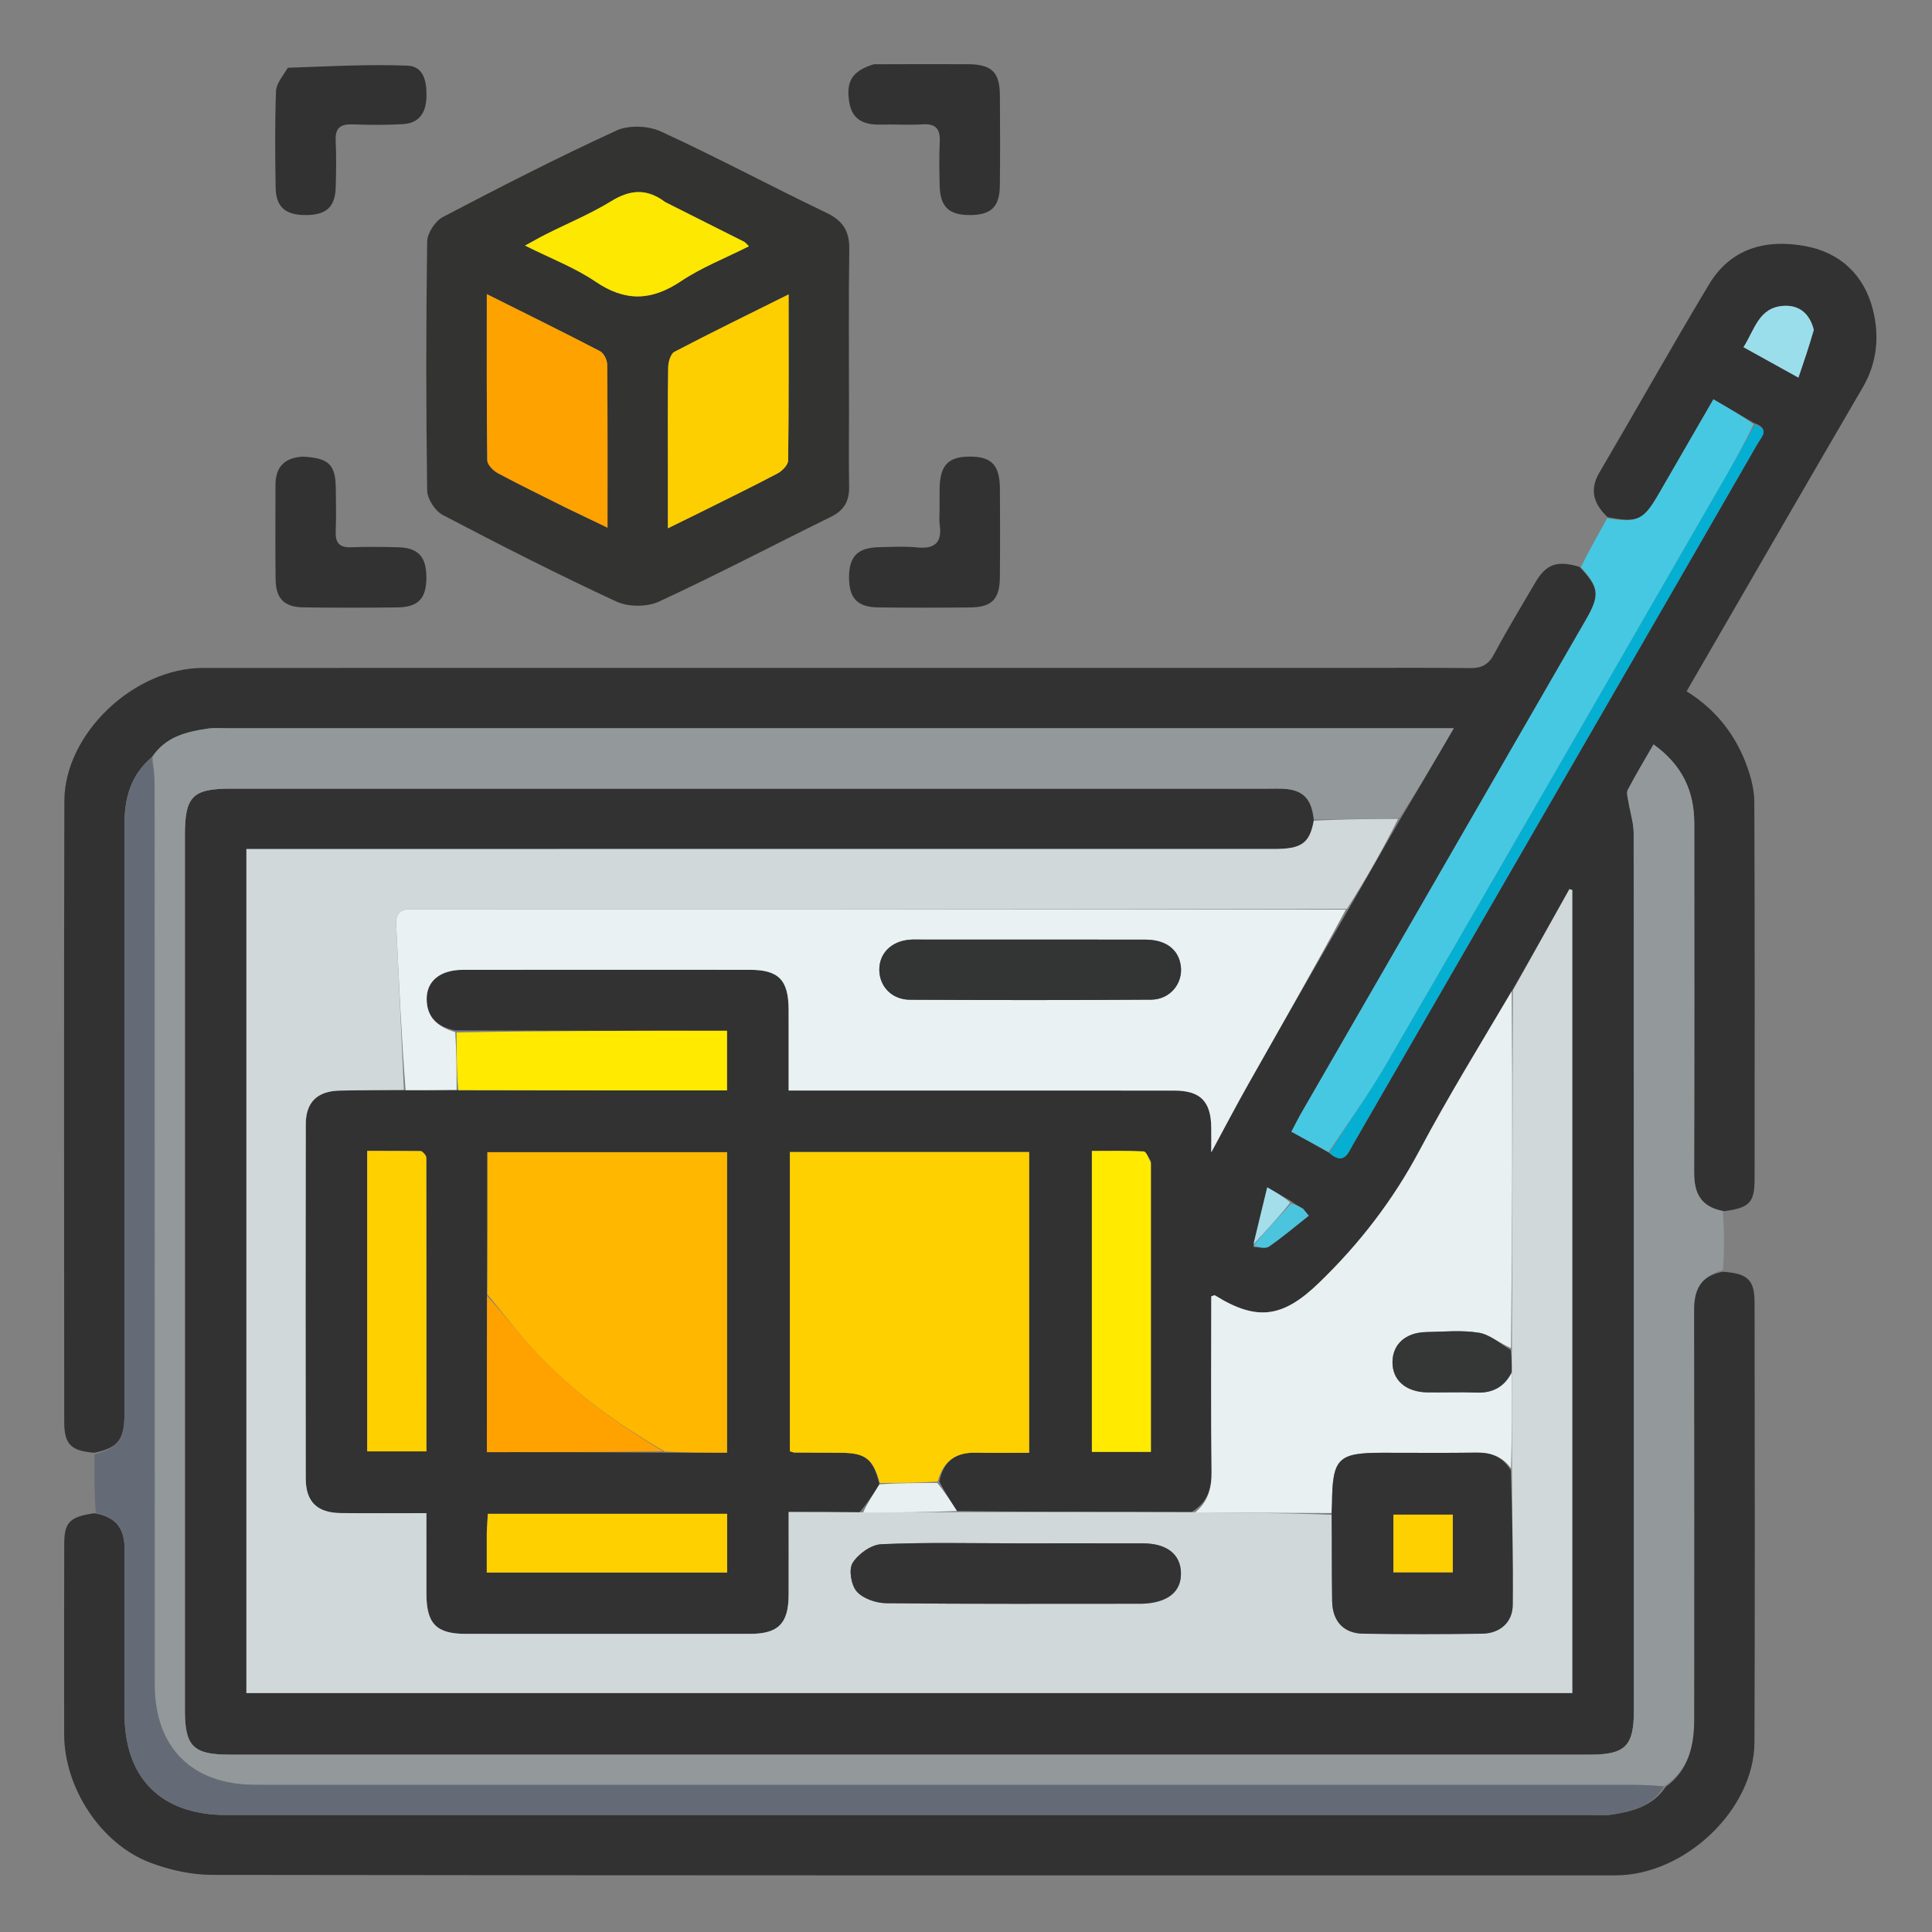 <svg version="1.1" id="Layer_1" xmlns="http://www.w3.org/2000/svg" xmlns:xlink="http://www.w3.org/1999/xlink" x="0px" y="0px"
	 width="100%" viewBox="0 0 512 512" enable-background="new 0 0 512 512" xml:space="preserve">
<rect x="0" y="0" width="512" height="512" fill="#808080" stroke="none"/>
<path fill="none" opacity="1" stroke="none"
	d="
M1,191 
	C1,127.333 1,64.167 1,1 
	C171.667,1 342.333,1 513,1 
	C513,171.667 513,342.333 513,513 
	C342.333,513 171.667,513 1,513 
	C1,405.833 1,298.667 1,191 
M24.224,401.005 
	C18.481,401.935 17.039,403.446 17.021,409.119 
	C16.969,425.947 16.994,442.776 17.003,459.604 
	C17.012,473.725 26.668,488.654 39.819,493.629 
	C44.974,495.579 50.734,496.855 56.221,496.863 
	C180.184,497.041 304.148,497.006 428.112,496.993 
	C446.49,496.991 464.885,479.576 464.952,461.734 
	C465.099,422.913 465.013,384.091 464.981,345.269 
	C464.976,339.188 463.229,337.496 456.992,336.062 
	C456.977,331.043 456.962,326.025 457.742,320.996 
	C463.696,320.068 464.98,318.646 464.984,312.462 
	C465.01,279.154 465.045,245.845 464.916,212.537 
	C464.904,209.466 464.112,206.277 463.079,203.356 
	C460.088,194.891 454.796,188.062 446.962,183.202 
	C462.694,156.036 478.098,129.313 493.646,102.676 
	C497.51,96.056 498.103,88.987 496.311,81.969 
	C493.987,72.868 487.673,66.923 478.415,65.215 
	C468.042,63.302 458.682,65.744 452.915,75.355 
	C443.019,91.847 433.607,108.63 423.865,125.216 
	C421.077,129.963 422.445,133.628 425.789,137.716 
	C423.466,141.797 421.143,145.877 418.077,149.851 
	C412.613,148.407 409.703,149.542 406.867,154.372 
	C403.168,160.674 399.382,166.933 395.94,173.374 
	C394.47,176.126 392.663,177.092 389.631,177.054 
	C378.639,176.917 367.644,177.002 356.65,177.002 
	C255.707,177.002 154.764,176.994 53.82,177.01 
	C35.491,177.013 17.097,194.441 17.053,212.288 
	C16.92,267.091 16.993,321.893 17.019,376.696 
	C17.022,382.798 18.75,384.487 25.003,385.935 
	C25.006,390.956 25.009,395.977 24.224,401.005 
M224.997,108.5 
	C224.997,94.343 224.866,80.183 225.069,66.029 
	C225.138,61.232 223.383,58.488 219.001,56.388 
	C204.297,49.342 189.908,41.629 175.098,34.825 
	C171.786,33.304 166.631,33.093 163.384,34.585 
	C147.82,41.738 132.55,49.55 117.374,57.506 
	C115.343,58.571 113.235,61.774 113.203,64.015 
	C112.893,85.996 112.894,107.985 113.201,129.966 
	C113.232,132.208 115.314,135.416 117.336,136.475 
	C132.512,144.432 147.795,152.214 163.339,159.415 
	C166.491,160.875 171.471,160.888 174.621,159.432 
	C190.019,152.312 205.055,144.413 220.285,136.924 
	C223.75,135.22 225.095,132.715 225.028,128.987 
	C224.91,122.493 224.996,115.996 224.997,108.5 
M75.913,18.153 
	C74.946,20.157 73.22,22.132 73.144,24.169 
	C72.828,32.651 72.918,41.152 73.043,49.643 
	C73.119,54.843 75.587,56.983 80.965,56.995 
	C86.411,57.006 88.793,54.929 88.963,49.733 
	C89.1,45.574 89.146,41.4 88.96,37.246 
	C88.812,33.929 90.211,32.846 93.384,32.96 
	C97.874,33.121 102.387,33.173 106.867,32.892 
	C111.059,32.628 112.867,29.907 113.009,25.827 
	C113.147,21.849 112.43,17.565 107.981,17.395 
	C97.561,16.999 87.104,17.58 75.913,18.153 
M79.759,121.017 
	C75.062,121.357 73.002,124.045 73.005,128.586 
	C73.01,136.912 72.924,145.239 73.039,153.564 
	C73.109,158.646 75.33,160.886 80.389,160.959 
	C88.714,161.079 97.042,161.071 105.367,160.967 
	C110.931,160.897 113.048,158.512 112.995,152.833 
	C112.944,147.504 110.782,145.172 105.511,145.029 
	C101.351,144.916 97.181,144.879 93.024,145.031 
	C89.966,145.144 88.859,143.864 88.971,140.895 
	C89.116,137.07 89.038,133.235 88.99,129.406 
	C88.91,123.092 87.159,121.366 79.759,121.017 
M231.113,17.049 
	C225.789,18.817 224.113,21.594 225.088,27.221 
	C225.917,32.005 229.269,33.131 233.543,33.019 
	C237.202,32.923 240.877,33.181 244.524,32.954 
	C248.111,32.73 249.217,34.28 249.043,37.651 
	C248.846,41.469 248.939,45.307 249.018,49.133 
	C249.133,54.762 251.415,56.978 256.948,56.995 
	C262.578,57.012 264.903,54.875 264.971,49.257 
	C265.068,41.269 265.044,33.278 264.983,25.289 
	C264.936,19.096 262.818,17.048 256.473,17.013 
	C248.318,16.968 240.162,17.009 231.113,17.049 
M249,135.498 
	C249,136.663 248.853,137.849 249.025,138.988 
	C249.76,143.871 247.663,145.56 242.891,145.065 
	C239.6,144.724 236.243,144.945 232.918,145.015 
	C227.311,145.133 225.033,147.444 225.005,152.911 
	C224.977,158.499 227.169,160.903 232.718,160.97 
	C240.868,161.068 249.02,161.062 257.17,160.974 
	C262.835,160.912 264.919,158.782 264.977,153.042 
	C265.058,145.225 265.033,137.406 264.988,129.588 
	C264.951,123.185 262.752,120.932 256.784,121.005 
	C251.208,121.073 249.087,123.395 249.004,129.545 
	C248.982,131.208 249,132.871 249,135.498 
z"/>
<path fill="#323232" opacity="1" stroke="none" 
	d="
M25.014,385.001 
	C18.75,384.487 17.022,382.798 17.019,376.696 
	C16.993,321.893 16.92,267.091 17.053,212.288 
	C17.097,194.441 35.491,177.013 53.82,177.01 
	C154.764,176.994 255.707,177.002 356.65,177.002 
	C367.644,177.002 378.639,176.917 389.631,177.054 
	C392.663,177.092 394.47,176.126 395.94,173.374 
	C399.382,166.933 403.168,160.674 406.867,154.372 
	C409.703,149.542 412.613,148.407 418.587,150.232 
	C423.845,155.749 424.039,157.73 420.246,164.305 
	C395.148,207.821 370.034,251.328 344.935,294.844 
	C344.052,296.376 343.267,297.966 342.23,299.917 
	C345.733,301.831 348.918,303.571 352.309,305.563 
	C356.225,308.887 357.238,305.57 358.599,303.214 
	C382.67,261.549 406.732,219.879 430.794,178.209 
	C442.45,158.024 454.117,137.845 465.73,117.634 
	C466.76,115.84 469.198,113.612 464.807,112.1 
	C461.125,109.923 457.735,107.956 454.069,105.829 
	C449.092,114.441 444.374,122.616 439.646,130.784 
	C435.511,137.927 434.074,138.582 426.019,137.052 
	C422.445,133.628 421.077,129.963 423.865,125.216 
	C433.607,108.63 443.019,91.847 452.915,75.355 
	C458.682,65.744 468.042,63.302 478.415,65.215 
	C487.673,66.923 493.987,72.868 496.311,81.969 
	C498.103,88.987 497.51,96.056 493.646,102.676 
	C478.098,129.313 462.694,156.036 446.962,183.202 
	C454.796,188.062 460.088,194.891 463.079,203.356 
	C464.112,206.277 464.904,209.466 464.916,212.537 
	C465.045,245.845 465.01,279.154 464.984,312.462 
	C464.98,318.646 463.696,320.068 456.979,320.975 
	C450.546,319.84 448.947,316.024 448.96,310.71 
	C449.039,279.881 449.001,249.052 448.995,218.223 
	C448.994,209.696 445.858,202.779 438.203,197.288 
	C435.758,201.542 433.45,205.351 431.399,209.292 
	C430.967,210.121 431.395,211.451 431.566,212.528 
	C432.003,215.275 432.937,218.009 432.94,220.75 
	C433.016,298.239 433.002,375.728 433,453.217 
	C432.999,462.756 430.765,465 421.26,465 
	C301.11,465.002 180.961,465.002 60.811,465 
	C51.245,465 49.001,462.776 49,453.294 
	C48.998,375.972 48.998,298.649 48.999,221.327 
	C49,211.052 51.027,209 61.182,209 
	C152.836,208.998 244.489,208.999 336.143,208.999 
	C337.476,208.999 338.813,208.947 340.142,209.024 
	C345.333,209.324 347.618,211.629 348.161,217.5 
	C347.073,223.5 344.911,224.997 337.657,224.998 
	C248.842,225.002 160.028,225.001 71.213,225.001 
	C69.269,225.001 67.325,225.001 65.301,225.001 
	C65.301,299.917 65.301,374.296 65.301,448.677 
	C182.641,448.677 299.68,448.677 416.666,448.677 
	C416.666,377.524 416.666,306.695 416.666,235.865 
	C416.416,235.786 416.166,235.706 415.916,235.626 
	C410.917,244.572 405.919,253.517 400.622,262.676 
	C392.247,276.856 383.775,290.613 376.205,304.849 
	C369.163,318.094 360.246,329.648 349.49,340.023 
	C339.994,349.182 333.16,350.244 321.996,343.296 
	C321.817,343.184 321.41,343.439 321,343.554 
	C321,359.023 320.873,374.517 321.078,390.006 
	C321.138,394.557 320.015,398.147 315.785,400.691 
	C294.846,400.676 274.326,400.703 253.6,400.43 
	C251.879,397.754 250.365,395.377 248.935,392.638 
	C250.058,386.947 253.48,384.861 258.69,384.978 
	C263.305,385.082 267.924,385 272.734,385 
	C272.734,358.154 272.734,331.79 272.734,305.297 
	C251.433,305.297 230.398,305.297 209.321,305.297 
	C209.321,331.958 209.321,358.322 209.321,384.606 
	C209.947,384.779 210.255,384.937 210.564,384.939 
	C214.724,384.972 218.886,384.965 223.046,385.004 
	C229.407,385.063 231.434,386.68 233.06,393.358 
	C231.386,396.072 229.799,398.427 227.794,400.741 
	C221.303,400.7 215.231,400.7 209.001,400.7 
	C209.001,408.732 209.024,415.717 208.994,422.702 
	C208.962,430.232 206.267,432.984 198.809,432.991 
	C173.667,433.016 148.526,433.013 123.384,432.993 
	C115.633,432.987 113.026,430.3 113.004,422.403 
	C112.984,415.322 112.999,408.241 112.999,400.999 
	C104.942,400.999 97.624,401.06 90.308,400.981 
	C84.059,400.913 81.035,397.999 81.025,391.825 
	C80.974,360.523 80.969,329.22 81.03,297.918 
	C81.042,292.054 84.124,289.139 90.054,289.015 
	C95.711,288.896 101.369,288.891 107.485,288.908 
	C112.295,288.931 116.647,288.882 121.464,288.904 
	C145.501,288.975 169.075,288.975 192.669,288.975 
	C192.669,283.368 192.669,278.316 192.669,273.159 
	C168.561,273.159 144.783,273.159 120.645,273.067 
	C115.783,272.103 113.113,269.487 113.07,264.805 
	C113.025,259.962 116.693,257.02 122.67,257.013 
	C148.002,256.983 173.334,256.988 198.666,257.007 
	C206.397,257.013 208.977,259.698 208.996,267.653 
	C209.014,274.736 209,281.82 209,289 
	C214.082,289 218.411,289 222.741,289 
	C252.239,289 281.738,288.982 311.236,289.013 
	C318.101,289.02 320.905,291.881 320.995,298.723 
	C321.025,300.936 321,303.149 321,305.38 
	C324.416,299.075 327.605,292.97 330.993,286.978 
	C339.665,271.639 348.425,256.35 357.432,240.855 
	C362.137,232.779 366.561,224.889 371.256,216.794 
	C375.935,209.013 380.344,201.438 385.254,193.001 
	C382.275,193.001 380.346,193.001 378.416,193.001 
	C272.441,193.001 166.467,193.001 60.492,193.004 
	C58.659,193.004 56.796,192.838 55,193.105 
	C49.334,193.948 43.846,195.256 40.167,200.723 
	C34.572,205.499 32.997,211.591 32.998,218.327 
	C33.006,270.396 33.008,322.465 32.994,374.534 
	C32.992,381.562 31.378,383.621 25.014,385.001 
M341.91,318.16 
	C340.093,317.114 338.275,316.069 335.833,314.664 
	C334.532,320.013 333.341,324.907 332.198,330.479 
	C333.58,330.468 335.336,330.998 336.279,330.349 
	C339.936,327.827 343.334,324.93 346.829,322.172 
	C346.323,321.556 345.816,320.94 345.31,320.324 
	C344.328,319.771 343.346,319.219 341.91,318.16 
M129.03,343.941 
	C129.03,357.514 129.03,371.088 129.03,384.833 
	C145.094,384.833 160.533,384.833 176.903,384.97 
	C182.159,384.97 187.414,384.97 192.676,384.97 
	C192.676,358.017 192.676,331.675 192.676,305.34 
	C171.334,305.34 150.317,305.34 129.166,305.34 
	C129.166,318.123 129.166,330.569 129.03,343.941 
M111.259,305.004 
	C106.643,305.004 102.027,305.004 97.313,305.004 
	C97.313,331.91 97.313,358.291 97.313,384.629 
	C102.687,384.629 107.743,384.629 113.006,384.629 
	C113.006,358.447 113.011,332.635 112.973,306.823 
	C112.972,306.253 112.476,305.683 111.259,305.004 
M304.997,307.722 
	C304.358,306.82 303.757,305.172 303.074,305.137 
	C298.487,304.906 293.882,305.017 289.362,305.017 
	C289.362,332.023 289.362,358.41 289.362,384.765 
	C294.666,384.765 299.606,384.765 304.999,384.765 
	C304.999,359.252 304.999,333.97 304.997,307.722 
M129.001,406.599 
	C129.001,410.012 129.001,413.425 129.001,416.747 
	C150.703,416.747 171.627,416.747 192.693,416.747 
	C192.693,411.441 192.693,406.39 192.693,401.172 
	C171.463,401.172 150.54,401.172 129.28,401.172 
	C129.181,402.756 129.091,404.195 129.001,406.599 
M480.606,87.085 
	C479.523,82.988 476.724,80.793 472.63,81.061 
	C466.084,81.49 465.012,87.352 462.046,92.007 
	C466.872,94.682 471.254,97.11 476.601,100.073 
	C478.175,95.448 479.469,91.647 480.606,87.085 
z"/>
<path fill="#93999A" opacity="1" stroke="none" 
	d="
M348.245,217.124 
	C347.618,211.629 345.333,209.324 340.142,209.024 
	C338.813,208.947 337.476,208.999 336.143,208.999 
	C244.489,208.999 152.836,208.998 61.182,209 
	C51.027,209 49,211.052 48.999,221.327 
	C48.998,298.649 48.998,375.972 49,453.294 
	C49.001,462.776 51.245,465 60.811,465 
	C180.961,465.002 301.11,465.002 421.26,465 
	C430.765,465 432.999,462.756 433,453.217 
	C433.002,375.728 433.016,298.239 432.94,220.75 
	C432.937,218.009 432.003,215.275 431.566,212.528 
	C431.395,211.451 430.967,210.121 431.399,209.292 
	C433.45,205.351 435.758,201.542 438.203,197.288 
	C445.858,202.779 448.994,209.696 448.995,218.223 
	C449.001,249.052 449.039,279.881 448.96,310.71 
	C448.947,316.024 450.546,319.84 456.582,320.98 
	C456.962,326.025 456.977,331.043 456.605,336.555 
	C450.547,338.143 448.952,341.954 448.963,347.257 
	C449.035,383.351 449.015,419.445 448.986,455.539 
	C448.98,462.564 447.583,469.074 440.929,473.387 
	C437.952,473.156 435.458,473.011 432.964,473.011 
	C311.212,472.999 189.46,473.002 67.708,472.999 
	C50.874,472.998 41.002,463.152 41.001,446.363 
	C40.997,366.916 41.004,287.469 40.977,208.022 
	C40.976,205.544 40.642,203.065 40.463,200.587 
	C43.846,195.256 49.334,193.948 55,193.105 
	C56.796,192.838 58.659,193.004 60.492,193.004 
	C166.467,193.001 272.441,193.001 378.416,193.001 
	C380.346,193.001 382.275,193.001 385.254,193.001 
	C380.344,201.438 375.935,209.013 370.789,216.796 
	C362.782,217.044 355.513,217.084 348.245,217.124 
z"/>
<path fill="#323232" opacity="1" stroke="none" 
	d="
M441.413,473.539 
	C447.583,469.074 448.98,462.564 448.986,455.539 
	C449.015,419.445 449.035,383.351 448.963,347.257 
	C448.952,341.954 450.547,338.143 456.583,337.021 
	C463.229,337.496 464.976,339.188 464.981,345.269 
	C465.013,384.091 465.099,422.913 464.952,461.734 
	C464.885,479.576 446.49,496.991 428.112,496.993 
	C304.148,497.006 180.184,497.041 56.221,496.863 
	C50.734,496.855 44.974,495.579 39.819,493.629 
	C26.668,488.654 17.012,473.725 17.003,459.604 
	C16.994,442.776 16.969,425.947 17.021,409.119 
	C17.039,403.446 18.481,401.935 24.987,401.026 
	C31.18,402.016 33.048,405.554 33.023,410.724 
	C32.953,425.215 32.995,439.706 33.002,454.196 
	C33.01,471.334 42.749,480.998 60.032,480.998 
	C180.62,481.001 301.209,481 421.797,480.998 
	C423.463,480.998 425.157,481.168 426.789,480.927 
	C432.459,480.087 437.936,478.763 441.413,473.539 
z"/>
<path fill="#333332" opacity="1" stroke="none" 
	d="
M224.997,109 
	C224.996,115.996 224.91,122.493 225.028,128.987 
	C225.095,132.715 223.75,135.22 220.285,136.924 
	C205.055,144.413 190.019,152.312 174.621,159.432 
	C171.471,160.888 166.491,160.875 163.339,159.415 
	C147.795,152.214 132.512,144.432 117.336,136.475 
	C115.314,135.416 113.232,132.208 113.201,129.966 
	C112.894,107.985 112.893,85.996 113.203,64.015 
	C113.235,61.774 115.343,58.571 117.374,57.506 
	C132.55,49.55 147.82,41.738 163.384,34.585 
	C166.631,33.093 171.786,33.304 175.098,34.825 
	C189.908,41.629 204.297,49.342 219.001,56.388 
	C223.383,58.488 225.138,61.232 225.069,66.029 
	C224.866,80.183 224.997,94.343 224.997,109 
M186.033,135.557 
	C192.715,132.219 199.44,128.963 206.041,125.471 
	C207.28,124.815 208.85,123.228 208.865,122.052 
	C209.059,107.637 208.992,93.219 208.992,78.023 
	C198.479,83.256 188.533,88.106 178.733,93.233 
	C177.714,93.766 177.098,95.938 177.075,97.362 
	C176.929,106.503 177,115.647 177,124.79 
	C177,129.658 177,134.527 177,139.999 
	C180.345,138.36 182.857,137.13 186.033,135.557 
M149.966,134.554 
	C153.481,136.237 156.996,137.921 160.996,139.836 
	C160.996,124.893 161.043,110.743 160.913,96.596 
	C160.901,95.386 160.021,93.593 159.022,93.074 
	C149.324,88.031 139.515,83.201 129.01,77.947 
	C129.01,93.155 128.942,107.573 129.135,121.987 
	C129.151,123.162 130.716,124.739 131.951,125.403 
	C137.664,128.471 143.515,131.282 149.966,134.554 
M176.053,53.417 
	C171.399,49.874 166.998,50.243 162.018,53.297 
	C156.516,56.671 150.479,59.171 144.69,62.08 
	C143.034,62.912 141.427,63.843 139.151,65.081 
	C146.05,68.543 152.378,70.937 157.819,74.635 
	C165.683,79.979 172.624,79.76 180.423,74.547 
	C185.943,70.857 192.278,68.388 198.482,65.257 
	C197.67,64.494 197.473,64.205 197.2,64.068 
	C190.37,60.635 183.532,57.217 176.053,53.417 
z"/>
<path fill="#656B76" opacity="1" stroke="none" 
	d="
M440.929,473.387 
	C437.936,478.763 432.459,480.087 426.789,480.927 
	C425.157,481.168 423.463,480.998 421.797,480.998 
	C301.209,481 180.62,481.001 60.032,480.998 
	C42.749,480.998 33.01,471.334 33.002,454.196 
	C32.995,439.706 32.953,425.215 33.023,410.724 
	C33.048,405.554 31.18,402.016 25.381,401.023 
	C25.009,395.977 25.006,390.956 25.009,385.468 
	C31.378,383.621 32.992,381.562 32.994,374.534 
	C33.008,322.465 33.006,270.396 32.998,218.327 
	C32.997,211.591 34.572,205.499 40.167,200.723 
	C40.642,203.065 40.976,205.544 40.977,208.022 
	C41.004,287.469 40.997,366.916 41.001,446.363 
	C41.002,463.152 50.874,472.998 67.708,472.999 
	C189.46,473.002 311.212,472.999 432.964,473.011 
	C435.458,473.011 437.952,473.156 440.929,473.387 
z"/>
<path fill="#47C8E2" opacity="1" stroke="none" 
	d="
M425.904,137.384 
	C434.074,138.582 435.511,137.927 439.646,130.784 
	C444.374,122.616 449.092,114.441 454.069,105.829 
	C457.735,107.956 461.125,109.923 464.699,112.419 
	C462.185,117.727 459.526,122.528 456.783,127.281 
	C426.928,179.023 397.12,230.792 367.13,282.456 
	C362.56,290.329 357.134,297.705 352.103,305.311 
	C348.918,303.571 345.733,301.831 342.23,299.917 
	C343.267,297.966 344.052,296.376 344.935,294.844 
	C370.034,251.328 395.148,207.821 420.246,164.305 
	C424.039,157.73 423.845,155.749 418.959,150.286 
	C421.143,145.877 423.466,141.797 425.904,137.384 
z"/>
<path fill="#323232" opacity="1" stroke="none" 
	d="
M76.287,17.959 
	C87.104,17.58 97.561,16.999 107.981,17.395 
	C112.43,17.565 113.147,21.849 113.009,25.827 
	C112.867,29.907 111.059,32.628 106.867,32.892 
	C102.387,33.173 97.874,33.121 93.384,32.96 
	C90.211,32.846 88.812,33.929 88.96,37.246 
	C89.146,41.4 89.1,45.574 88.963,49.733 
	C88.793,54.929 86.411,57.006 80.965,56.995 
	C75.587,56.983 73.119,54.843 73.043,49.643 
	C72.918,41.152 72.828,32.651 73.144,24.169 
	C73.22,22.132 74.946,20.157 76.287,17.959 
z"/>
<path fill="#323232" opacity="1" stroke="none" 
	d="
M80.173,121.011 
	C87.159,121.366 88.91,123.092 88.99,129.406 
	C89.038,133.235 89.116,137.07 88.971,140.895 
	C88.859,143.864 89.966,145.144 93.024,145.031 
	C97.181,144.879 101.351,144.916 105.511,145.029 
	C110.782,145.172 112.944,147.504 112.995,152.833 
	C113.048,158.512 110.931,160.897 105.367,160.967 
	C97.042,161.071 88.714,161.079 80.389,160.959 
	C75.33,160.886 73.109,158.646 73.039,153.564 
	C72.924,145.239 73.01,136.912 73.005,128.586 
	C73.002,124.045 75.062,121.357 80.173,121.011 
z"/>
<path fill="#323232" opacity="1" stroke="none" 
	d="
M231.559,17.031 
	C240.162,17.009 248.318,16.968 256.473,17.013 
	C262.818,17.048 264.936,19.096 264.983,25.289 
	C265.044,33.278 265.068,41.269 264.971,49.257 
	C264.903,54.875 262.578,57.012 256.948,56.995 
	C251.415,56.978 249.133,54.762 249.018,49.133 
	C248.939,45.307 248.846,41.469 249.043,37.651 
	C249.217,34.28 248.111,32.73 244.524,32.954 
	C240.877,33.181 237.202,32.923 233.543,33.019 
	C229.269,33.131 225.917,32.005 225.088,27.221 
	C224.113,21.594 225.789,18.817 231.559,17.031 
z"/>
<path fill="#323232" opacity="1" stroke="none" 
	d="
M249,135.016 
	C249,132.871 248.982,131.208 249.004,129.545 
	C249.087,123.395 251.208,121.073 256.784,121.005 
	C262.752,120.932 264.951,123.185 264.988,129.588 
	C265.033,137.406 265.058,145.225 264.977,153.042 
	C264.919,158.782 262.835,160.912 257.17,160.974 
	C249.02,161.062 240.868,161.068 232.718,160.97 
	C227.169,160.903 224.977,158.499 225.005,152.911 
	C225.033,147.444 227.311,145.133 232.918,145.015 
	C236.243,144.945 239.6,144.724 242.891,145.065 
	C247.663,145.56 249.76,143.871 249.025,138.988 
	C248.853,137.849 249,136.663 249,135.016 
z"/>
<path fill="#D0D8DA" opacity="1" stroke="none" 
	d="
M348.161,217.5 
	C355.513,217.084 362.782,217.044 370.518,217.002 
	C366.561,224.889 362.137,232.779 356.954,240.845 
	C274.531,241.013 192.869,241.006 111.207,240.999 
	C110.54,240.999 109.87,241.048 109.207,240.999 
	C106.301,240.785 104.844,241.953 104.993,245.028 
	C105.701,259.629 106.354,274.233 107.027,288.836 
	C101.369,288.891 95.711,288.896 90.054,289.015 
	C84.124,289.139 81.042,292.054 81.03,297.918 
	C80.969,329.22 80.974,360.523 81.025,391.825 
	C81.035,397.999 84.059,400.913 90.308,400.981 
	C97.624,401.06 104.942,400.999 112.999,400.999 
	C112.999,408.241 112.984,415.322 113.004,422.403 
	C113.026,430.3 115.633,432.987 123.384,432.993 
	C148.526,433.013 173.667,433.016 198.809,432.991 
	C206.267,432.984 208.962,430.232 208.994,422.702 
	C209.024,415.717 209.001,408.732 209.001,400.7 
	C215.231,400.7 221.303,400.7 228.323,400.787 
	C237.449,400.826 245.627,400.778 253.805,400.729 
	C274.326,400.703 294.846,400.676 316.313,400.762 
	C329.117,400.907 340.976,400.94 352.905,401.44 
	C352.984,409.384 352.905,416.864 353.035,424.34 
	C353.128,429.688 356.093,432.868 361.297,432.944 
	C371.764,433.097 382.237,433.085 392.705,432.946 
	C397.523,432.882 400.848,429.94 400.89,425.326 
	C400.998,413.538 400.738,401.747 400.686,389.43 
	C400.693,380.57 400.64,372.235 400.626,363.577 
	C400.64,361.529 400.614,359.806 400.662,357.55 
	C400.797,325.499 400.858,293.981 400.92,262.463 
	C405.919,253.517 410.917,244.572 415.916,235.626 
	C416.166,235.706 416.416,235.786 416.666,235.865 
	C416.666,306.695 416.666,377.524 416.666,448.677 
	C299.68,448.677 182.641,448.677 65.301,448.677 
	C65.301,374.296 65.301,299.917 65.301,225.001 
	C67.325,225.001 69.269,225.001 71.213,225.001 
	C160.028,225.001 248.842,225.002 337.657,224.998 
	C344.911,224.997 347.073,223.5 348.161,217.5 
M303.161,425.003 
	C309.566,424.691 313.049,421.801 312.965,416.868 
	C312.88,411.913 309.231,409.021 302.905,409.005 
	C291.761,408.976 280.617,408.996 269.473,408.997 
	C257.498,408.998 245.509,408.703 233.557,409.232 
	C230.86,409.352 227.427,411.81 225.948,414.194 
	C224.867,415.937 225.562,420.095 227.049,421.77 
	C228.735,423.667 232.179,424.841 234.874,424.869 
	C257.326,425.105 279.781,425.003 303.161,425.003 
z"/>
<path fill="#E9F1F2" opacity="1" stroke="none" 
	d="
M107.485,288.908 
	C106.354,274.233 105.701,259.629 104.993,245.028 
	C104.844,241.953 106.301,240.785 109.207,240.999 
	C109.87,241.048 110.54,240.999 111.207,240.999 
	C192.869,241.006 274.531,241.013 356.672,241.03 
	C348.425,256.35 339.665,271.639 330.993,286.978 
	C327.605,292.97 324.416,299.075 321,305.38 
	C321,303.149 321.025,300.936 320.995,298.723 
	C320.905,291.881 318.101,289.02 311.236,289.013 
	C281.738,288.982 252.239,289 222.741,289 
	C218.411,289 214.082,289 209,289 
	C209,281.82 209.014,274.736 208.996,267.653 
	C208.977,259.698 206.397,257.013 198.666,257.007 
	C173.334,256.988 148.002,256.983 122.67,257.013 
	C116.693,257.02 113.025,259.962 113.07,264.805 
	C113.113,269.487 115.783,272.103 120.643,273.523 
	C121.001,278.992 121,283.913 121,288.833 
	C116.647,288.882 112.295,288.931 107.485,288.908 
M244.697,248.997 
	C243.532,249.001 242.364,248.941 241.205,249.02 
	C236.199,249.359 232.887,252.709 233.03,257.239 
	C233.166,261.56 236.43,264.922 241.195,264.945 
	C262.483,265.046 283.771,265.065 305.058,264.924 
	C310.098,264.89 313.547,260.6 312.922,255.981 
	C312.329,251.596 308.975,249.023 303.525,249.012 
	C284.232,248.975 264.94,248.997 244.697,248.997 
z"/>
<path fill="#E8F0F1" opacity="1" stroke="none" 
	d="
M400.587,363.901 
	C400.64,372.235 400.693,380.57 400.444,389.142 
	C398.164,385.982 395.114,384.915 391.321,384.965 
	C383.016,385.076 374.71,384.999 366.404,384.999 
	C354.556,384.999 353.12,386.448 352.992,398.494 
	C352.984,399.321 352.89,400.147 352.835,400.974 
	C340.976,400.94 329.117,400.907 316.731,400.803 
	C320.015,398.147 321.138,394.557 321.078,390.006 
	C320.873,374.517 321,359.023 321,343.554 
	C321.41,343.439 321.817,343.184 321.996,343.296 
	C333.16,350.244 339.994,349.182 349.49,340.023 
	C360.246,329.648 369.163,318.094 376.205,304.849 
	C383.775,290.613 392.247,276.856 400.622,262.676 
	C400.858,293.981 400.797,325.499 400.432,357.245 
	C397.392,355.979 394.791,353.652 391.891,353.186 
	C387.368,352.458 382.641,352.927 378.002,353.011 
	C372.534,353.11 369.095,356.189 369.025,360.882 
	C368.953,365.73 372.522,368.906 378.274,368.994 
	C382.582,369.06 386.897,368.871 391.198,369.046 
	C395.451,369.22 398.584,367.674 400.587,363.901 
z"/>
<path fill="#FFD000" opacity="1" stroke="none" 
	d="
M233.149,393 
	C231.434,386.68 229.407,385.063 223.046,385.004 
	C218.886,384.965 214.724,384.972 210.564,384.939 
	C210.255,384.937 209.947,384.779 209.321,384.606 
	C209.321,358.322 209.321,331.958 209.321,305.297 
	C230.398,305.297 251.433,305.297 272.734,305.297 
	C272.734,331.79 272.734,358.154 272.734,385 
	C267.924,385 263.305,385.082 258.69,384.978 
	C253.48,384.861 250.058,386.947 248.478,392.638 
	C243.007,392.999 238.078,393 233.149,393 
z"/>
<path fill="#FFB700" opacity="1" stroke="none" 
	d="
M129.166,343.014 
	C129.166,330.569 129.166,318.123 129.166,305.34 
	C150.317,305.34 171.334,305.34 192.676,305.34 
	C192.676,331.675 192.676,358.017 192.676,384.97 
	C187.414,384.97 182.159,384.97 176.192,384.683 
	C163.303,377.195 151.913,368.933 142.203,358.598 
	C137.573,353.671 133.495,348.225 129.166,343.014 
z"/>
<path fill="#FFD000" opacity="1" stroke="none" 
	d="
M111.735,305.058 
	C112.476,305.683 112.972,306.253 112.973,306.823 
	C113.011,332.635 113.006,358.447 113.006,384.629 
	C107.743,384.629 102.687,384.629 97.313,384.629 
	C97.313,358.291 97.313,331.91 97.313,305.004 
	C102.027,305.004 106.643,305.004 111.735,305.058 
z"/>
<path fill="#FFEA00" opacity="1" stroke="none" 
	d="
M304.998,308.205 
	C304.999,333.97 304.999,359.252 304.999,384.765 
	C299.606,384.765 294.666,384.765 289.362,384.765 
	C289.362,358.41 289.362,332.023 289.362,305.017 
	C293.882,305.017 298.487,304.906 303.074,305.137 
	C303.757,305.172 304.358,306.82 304.998,308.205 
z"/>
<path fill="#FFEA00" opacity="1" stroke="none" 
	d="
M121.464,288.904 
	C121,283.913 121.001,278.992 121.003,273.615 
	C144.783,273.159 168.561,273.159 192.669,273.159 
	C192.669,278.316 192.669,283.368 192.669,288.975 
	C169.075,288.975 145.501,288.975 121.464,288.904 
z"/>
<path fill="#FFD000" opacity="1" stroke="none" 
	d="
M129.001,406.117 
	C129.091,404.195 129.181,402.756 129.28,401.172 
	C150.54,401.172 171.463,401.172 192.693,401.172 
	C192.693,406.39 192.693,411.441 192.693,416.747 
	C171.627,416.747 150.703,416.747 129.001,416.747 
	C129.001,413.425 129.001,410.012 129.001,406.117 
z"/>
<path fill="#FFA200" opacity="1" stroke="none" 
	d="
M129.098,343.477 
	C133.495,348.225 137.573,353.671 142.203,358.598 
	C151.913,368.933 163.303,377.195 175.726,384.615 
	C160.533,384.833 145.094,384.833 129.03,384.833 
	C129.03,371.088 129.03,357.514 129.098,343.477 
z"/>
<path fill="#05AFD2" opacity="1" stroke="none" 
	d="
M352.309,305.563 
	C357.134,297.705 362.56,290.329 367.13,282.456 
	C397.12,230.792 426.928,179.023 456.783,127.281 
	C459.526,122.528 462.185,117.727 464.991,112.629 
	C469.198,113.612 466.76,115.84 465.73,117.634 
	C454.117,137.845 442.45,158.024 430.794,178.209 
	C406.732,219.879 382.67,261.549 358.599,303.214 
	C357.238,305.57 356.225,308.887 352.309,305.563 
z"/>
<path fill="#9ADEEB" opacity="1" stroke="none" 
	d="
M480.684,87.466 
	C479.469,91.647 478.175,95.448 476.601,100.073 
	C471.254,97.11 466.872,94.682 462.046,92.007 
	C465.012,87.352 466.084,81.49 472.63,81.061 
	C476.724,80.793 479.523,82.988 480.684,87.466 
z"/>
<path fill="#E8F0F1" opacity="1" stroke="none" 
	d="
M233.06,393.358 
	C238.078,393 243.007,392.999 248.393,392.999 
	C250.365,395.377 251.879,397.754 253.6,400.43 
	C245.627,400.778 237.449,400.826 228.742,400.829 
	C229.799,398.427 231.386,396.072 233.06,393.358 
z"/>
<path fill="#A4DEEA" opacity="1" stroke="none" 
	d="
M332.151,329.8 
	C333.341,324.907 334.532,320.013 335.833,314.664 
	C338.275,316.069 340.093,317.114 341.927,318.71 
	C338.68,322.774 335.416,326.287 332.151,329.8 
z"/>
<path fill="#4BC5DD" opacity="1" stroke="none" 
	d="
M332.174,330.14 
	C335.416,326.287 338.68,322.774 342.155,318.963 
	C343.346,319.219 344.328,319.771 345.31,320.324 
	C345.816,320.94 346.323,321.556 346.829,322.172 
	C343.334,324.93 339.936,327.827 336.279,330.349 
	C335.336,330.998 333.58,330.468 332.174,330.14 
z"/>
<path fill="#FECF00" opacity="1" stroke="none" 
	d="
M185.701,135.728 
	C182.857,137.13 180.345,138.36 177,139.999 
	C177,134.527 177,129.658 177,124.79 
	C177,115.647 176.929,106.503 177.075,97.362 
	C177.098,95.938 177.714,93.766 178.733,93.233 
	C188.533,88.106 198.479,83.256 208.992,78.023 
	C208.992,93.219 209.059,107.637 208.865,122.052 
	C208.85,123.228 207.28,124.815 206.041,125.471 
	C199.44,128.963 192.715,132.219 185.701,135.728 
z"/>
<path fill="#FEA200" opacity="1" stroke="none" 
	d="
M149.641,134.37 
	C143.515,131.282 137.664,128.471 131.951,125.403 
	C130.716,124.739 129.151,123.162 129.135,121.987 
	C128.942,107.573 129.01,93.155 129.01,77.947 
	C139.515,83.201 149.324,88.031 159.022,93.074 
	C160.021,93.593 160.901,95.386 160.913,96.596 
	C161.043,110.743 160.996,124.893 160.996,139.836 
	C156.996,137.921 153.481,136.237 149.641,134.37 
z"/>
<path fill="#FCE801" opacity="1" stroke="none" 
	d="
M176.374,53.607 
	C183.532,57.217 190.37,60.635 197.2,64.068 
	C197.473,64.205 197.67,64.494 198.482,65.257 
	C192.278,68.388 185.943,70.857 180.423,74.547 
	C172.624,79.76 165.683,79.979 157.819,74.635 
	C152.378,70.937 146.05,68.543 139.151,65.081 
	C141.427,63.843 143.034,62.912 144.69,62.08 
	C150.479,59.171 156.516,56.671 162.018,53.297 
	C166.998,50.243 171.399,49.874 176.374,53.607 
z"/>
<path fill="#333333" opacity="1" stroke="none" 
	d="
M352.905,401.44 
	C352.89,400.147 352.984,399.321 352.992,398.494 
	C353.12,386.448 354.556,384.999 366.404,384.999 
	C374.71,384.999 383.016,385.076 391.321,384.965 
	C395.114,384.915 398.164,385.982 400.383,389.668 
	C400.738,401.747 400.998,413.538 400.89,425.326 
	C400.848,429.94 397.523,432.882 392.705,432.946 
	C382.237,433.085 371.764,433.097 361.297,432.944 
	C356.093,432.868 353.128,429.688 353.035,424.34 
	C352.905,416.864 352.984,409.384 352.905,401.44 
M384.998,408.52 
	C384.998,406.099 384.998,403.677 384.998,401.393 
	C379.251,401.393 374.202,401.393 369.264,401.393 
	C369.264,406.719 369.264,411.649 369.264,416.688 
	C374.576,416.688 379.622,416.688 384.998,416.688 
	C384.998,414.081 384.998,411.78 384.998,408.52 
z"/>
<path fill="#333333" opacity="1" stroke="none" 
	d="
M302.698,425.003 
	C279.781,425.003 257.326,425.105 234.874,424.869 
	C232.179,424.841 228.735,423.667 227.049,421.77 
	C225.562,420.095 224.867,415.937 225.948,414.194 
	C227.427,411.81 230.86,409.352 233.557,409.232 
	C245.509,408.703 257.498,408.998 269.473,408.997 
	C280.617,408.996 291.761,408.976 302.905,409.005 
	C309.231,409.021 312.88,411.913 312.965,416.868 
	C313.049,421.801 309.566,424.691 302.698,425.003 
z"/>
<path fill="#353636" opacity="1" stroke="none" 
	d="
M400.626,363.577 
	C398.584,367.674 395.451,369.22 391.198,369.046 
	C386.897,368.871 382.582,369.06 378.274,368.994 
	C372.522,368.906 368.953,365.73 369.025,360.882 
	C369.095,356.189 372.534,353.11 378.002,353.011 
	C382.641,352.927 387.368,352.458 391.891,353.186 
	C394.791,353.652 397.392,355.979 400.358,357.777 
	C400.614,359.806 400.64,361.529 400.626,363.577 
z"/>
<path fill="#333434" opacity="1" stroke="none" 
	d="
M245.172,248.997 
	C264.94,248.997 284.232,248.975 303.525,249.012 
	C308.975,249.023 312.329,251.596 312.922,255.981 
	C313.547,260.6 310.098,264.89 305.058,264.924 
	C283.771,265.065 262.483,265.046 241.195,264.945 
	C236.43,264.922 233.166,261.56 233.03,257.239 
	C232.887,252.709 236.199,249.359 241.205,249.02 
	C242.364,248.941 243.532,249.001 245.172,248.997 
z"/>
<path fill="#FFD000" opacity="1" stroke="none"
	d="
M384.998,409 
	C384.998,411.78 384.998,414.081 384.998,416.688 
	C379.622,416.688 374.576,416.688 369.264,416.688 
	C369.264,411.649 369.264,406.719 369.264,401.393 
	C374.202,401.393 379.251,401.393 384.998,401.393 
	C384.998,403.677 384.998,406.099 384.998,409 
z"/>
</svg>